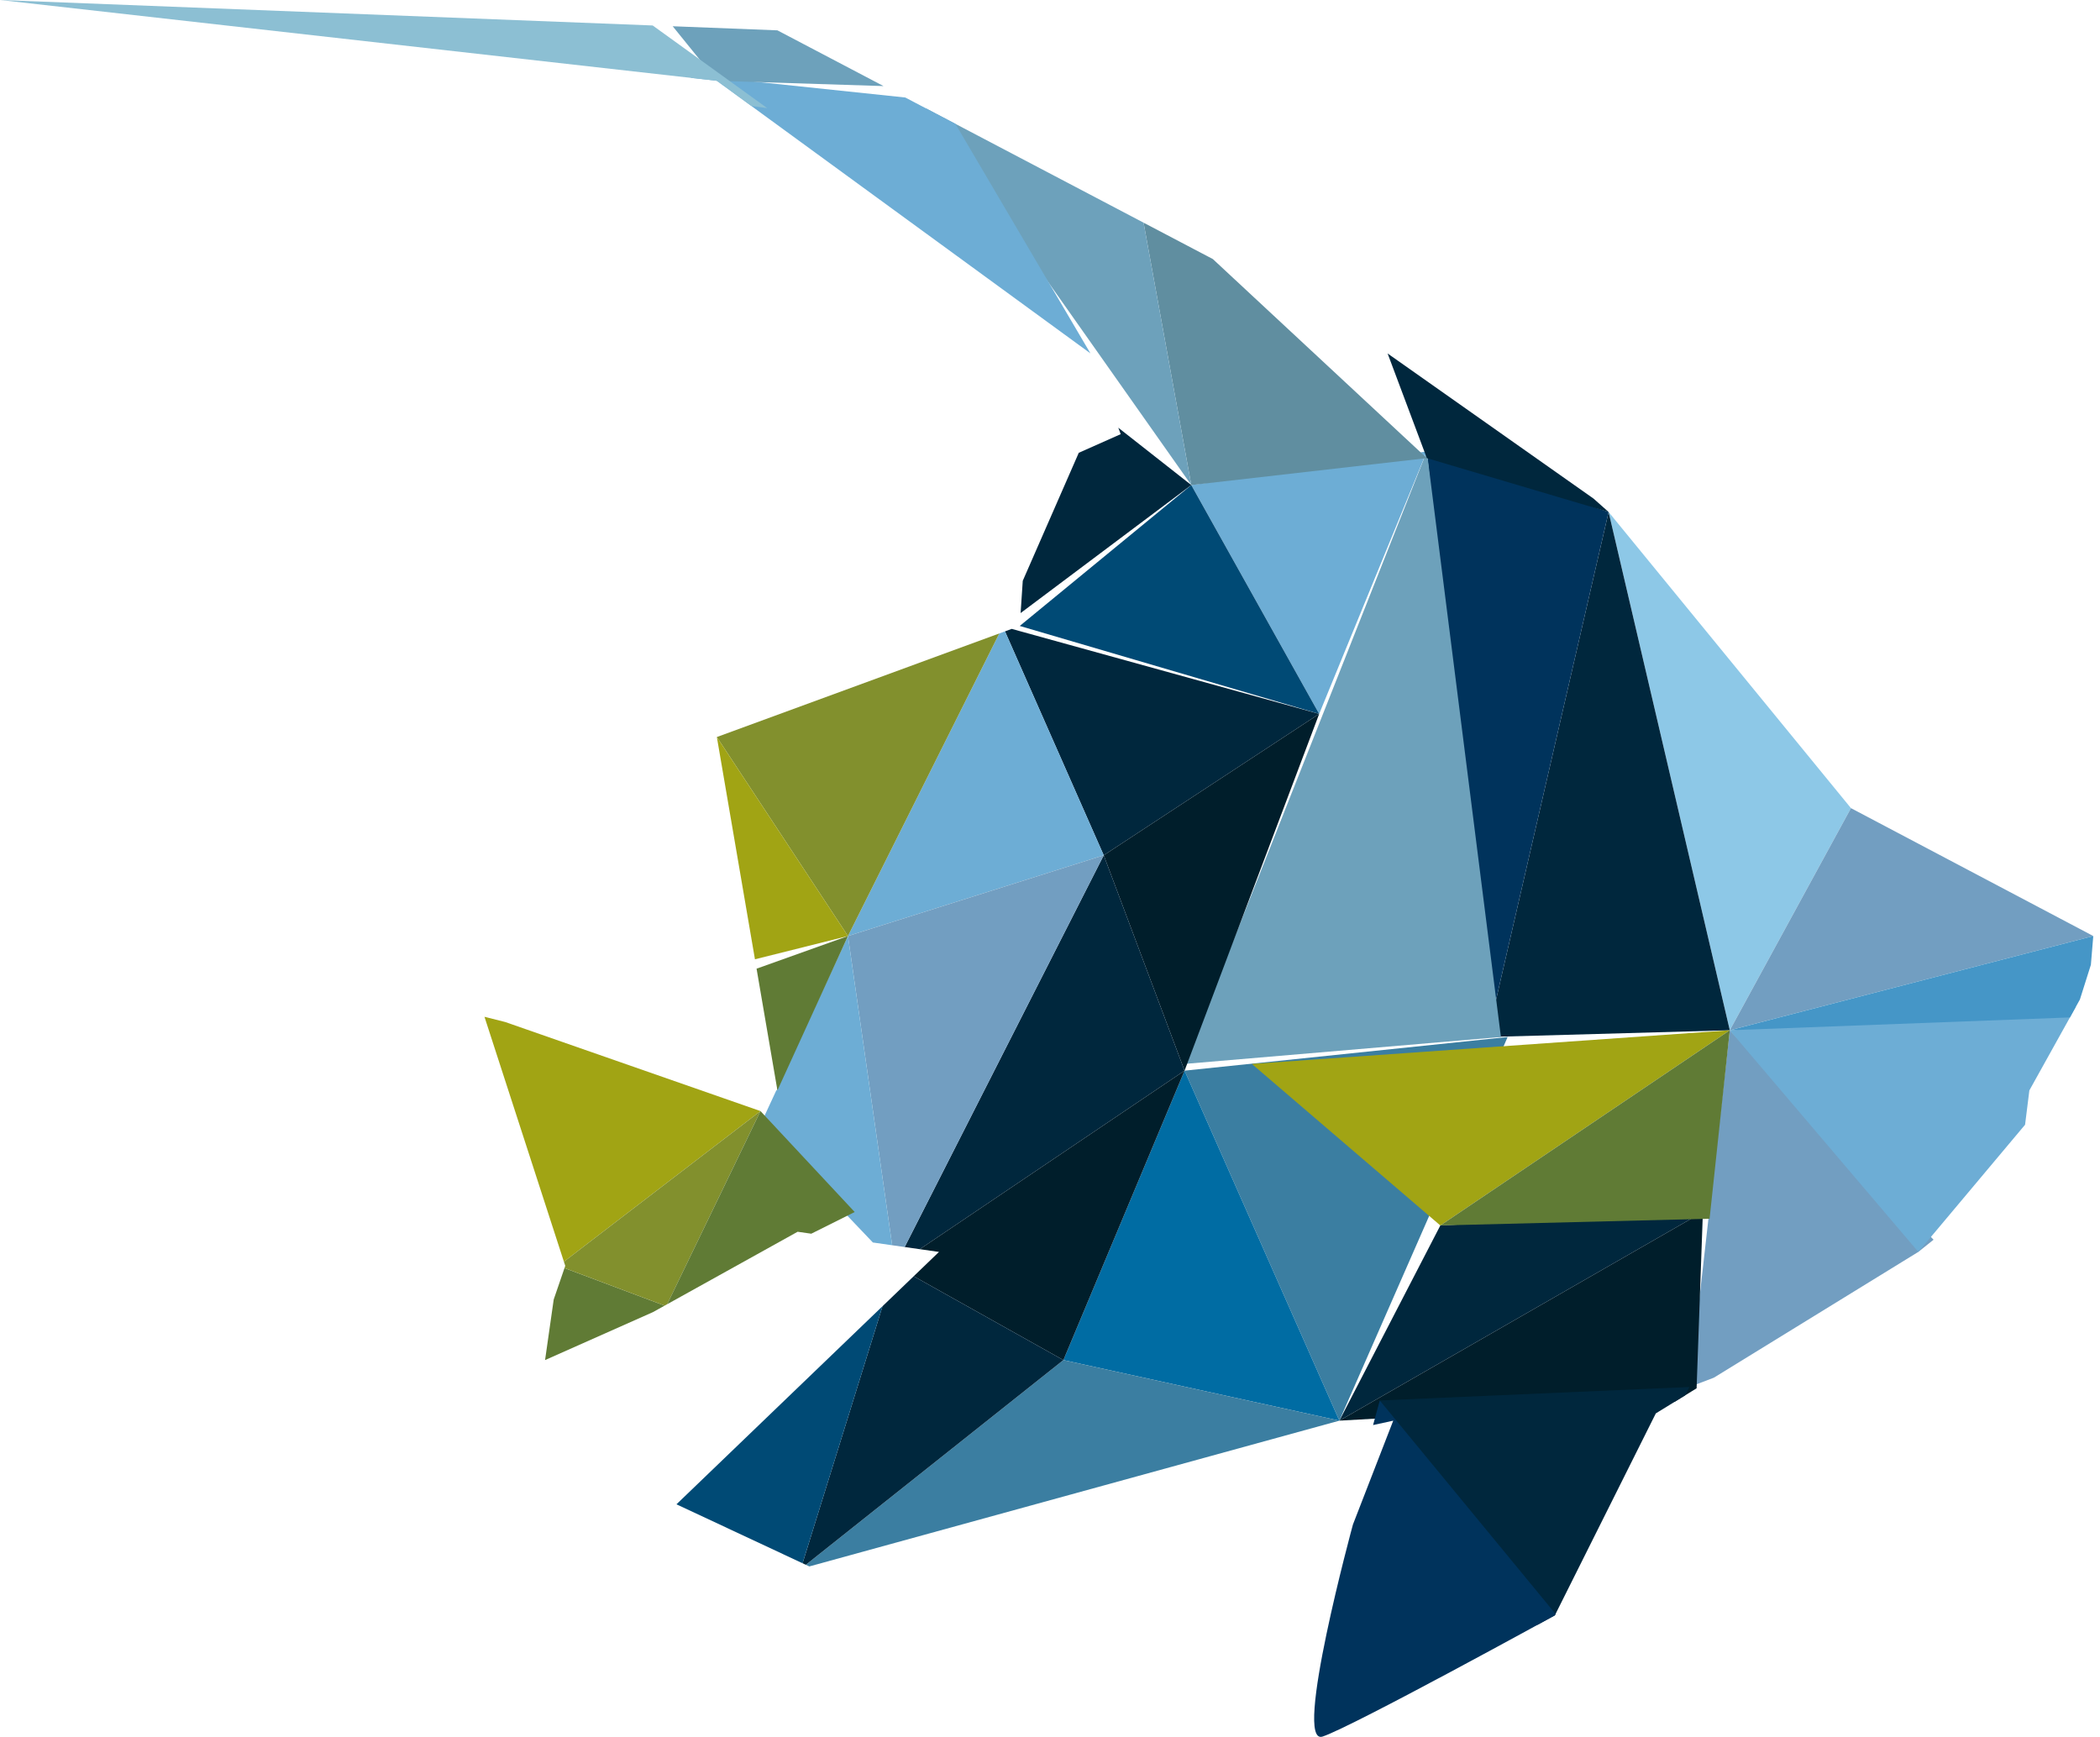 <?xml version="1.0" encoding="utf-8"?>
<!-- Generator: Adobe Illustrator 16.0.0, SVG Export Plug-In . SVG Version: 6.00 Build 0)  -->
<!DOCTYPE svg PUBLIC "-//W3C//DTD SVG 1.1//EN" "http://www.w3.org/Graphics/SVG/1.1/DTD/svg11.dtd">
<svg version="1.1" id="Layer_1" xmlns="http://www.w3.org/2000/svg" xmlns:xlink="http://www.w3.org/1999/xlink" x="0px" y="0px"
	 width="115.864px" height="95.836px" viewBox="0 0 115.864 95.836" enable-background="new 0 0 115.864 95.836"
	 xml:space="preserve">
<g>
	<defs>
		<path id="SVGID_1_" d="M114.755,55.15l1.108-3.503l-13.368-7.057l-13.001-15.97l-13.734-9.68L42.893,1.674L0,0l39.551,4.458
			l20.612,15.041l1.67,4.456l-5.014,2.229l-0.556,8.354l-16.712,6.129l3.342,19.498L26.73,56.104l4.457,13.741l-2.22,6.475
			l15.041-8.355l7.799,1.113L37.323,83.003l7.606,3.557l23.397-6.314l8.543-1.857l-2.223,5.73c0,0-3.343,12.256-1.672,11.699
			c1.672-0.559,12.813-6.687,12.813-6.687l5.57-11.144l14.483-8.91l5.57-4.456l0.557-4.456L114.755,55.15z"/>
	</defs>
	<clipPath id="SVGID_2_">
		<use xlink:href="#SVGID_1_"  overflow="visible"/>
	</clipPath>
	<polygon clip-path="url(#SVGID_2_)" fill="#8DC8E7" points="88.752,28.25 95.438,56.847 102.124,44.591 	"/>
	<polygon clip-path="url(#SVGID_2_)" fill="#729EC1" points="115.493,51.647 95.438,56.847 102.124,44.591 	"/>
	<polygon clip-path="url(#SVGID_2_)" fill="#729EC1" points="93.209,76.531 95.438,56.847 108.808,70.589 	"/>
	<polygon clip-path="url(#SVGID_2_)" fill="#6DADD5" points="95.438,56.847 105.842,69.077 117.35,55.361 	"/>
	<polygon clip-path="url(#SVGID_2_)" fill="#4596C7" points="115.493,51.647 115.122,56.104 95.438,56.847 	"/>
	<polygon clip-path="url(#SVGID_2_)" fill="#00273D" points="95.438,56.847 82.068,57.219 88.752,28.25 	"/>
	<polygon clip-path="url(#SVGID_2_)" fill="#00335C" points="78.723,24.907 88.752,28.25 82.068,57.219 	"/>
	<polygon clip-path="url(#SVGID_2_)" fill="#00273D" points="79.468,67.618 73.897,78.388 93.954,66.875 	"/>
	<polygon clip-path="url(#SVGID_2_)" fill="#001E2B" points="93.583,77.274 93.954,66.875 73.897,78.388 	"/>
	<polygon clip-path="url(#SVGID_2_)" fill="#6DA1BB" points="82.811,57.219 78.723,24.907 65.356,58.704 	"/>
	<polygon clip-path="url(#SVGID_2_)" fill="#6DADD5" points="65.727,26.764 78.723,24.907 72.783,39.391 	"/>
	<polygon clip-path="url(#SVGID_2_)" fill="#3B7EA1" points="65.356,59.076 83.182,57.219 73.897,78.388 	"/>
	<polygon clip-path="url(#SVGID_2_)" fill="#A1A414" points="95.438,56.847 69.069,58.704 79.468,67.618 	"/>
	<polygon clip-path="url(#SVGID_2_)" fill="#607B35" points="94.323,67.246 79.468,67.618 95.438,56.847 	"/>
	<polygon clip-path="url(#SVGID_2_)" fill="#006CA3" points="65.356,59.076 58.671,75.045 73.897,78.388 	"/>
	<polygon clip-path="url(#SVGID_2_)" fill="#3B7EA1" points="73.897,78.388 58.671,75.045 44.185,86.56 	"/>
	<polygon clip-path="url(#SVGID_2_)" fill="#004A75" points="65.727,26.764 56.263,34.538 72.783,39.391 	"/>
	<polygon clip-path="url(#SVGID_2_)" fill="#00273D" points="60.897,47.191 72.783,39.391 55.328,34.564 	"/>
	<polygon clip-path="url(#SVGID_2_)" fill="#001E2B" points="60.897,47.191 72.783,39.391 65.356,59.076 	"/>
	<polygon clip-path="url(#SVGID_2_)" fill="#00273D" points="60.897,47.191 49.386,69.845 65.356,59.076 	"/>
	<polygon clip-path="url(#SVGID_2_)" fill="#001E2B" points="65.356,59.076 58.671,75.045 49.386,69.845 	"/>
	<polygon clip-path="url(#SVGID_2_)" fill="#00273D" points="58.671,75.045 49.386,69.845 44.185,86.56 	"/>
	<polygon clip-path="url(#SVGID_2_)" fill="#004A75" points="44.185,86.56 37.323,83.003 49.386,69.845 	"/>
	<polygon clip-path="url(#SVGID_2_)" fill="#6DADD5" points="55.328,34.564 60.897,47.191 46.785,51.647 	"/>
	<polygon clip-path="url(#SVGID_2_)" fill="#729EC1" points="49.386,69.845 46.785,51.647 60.897,47.191 	"/>
	<polygon clip-path="url(#SVGID_2_)" fill="#6DADD5" points="41.958,62.048 49.386,69.845 46.785,51.647 	"/>
	<polygon clip-path="url(#SVGID_2_)" fill="#A1A414" points="25.986,55.733 30.815,69.845 41.958,61.306 	"/>
	<polygon clip-path="url(#SVGID_2_)" fill="#607B35" points="30.073,75.045 30.815,69.845 36.758,72.074 	"/>
	<polygon clip-path="url(#SVGID_2_)" fill="#82902D" points="41.958,61.306 30.815,69.845 36.758,72.074 	"/>
	<polygon clip-path="url(#SVGID_2_)" fill="#607B35" points="36.758,72.074 41.958,61.306 47.156,66.875 	"/>
	<polygon clip-path="url(#SVGID_2_)" fill="#82902D" points="55.328,34.564 39.551,40.667 46.785,51.647 	"/>
	<polygon clip-path="url(#SVGID_2_)" fill="#A1A414" points="39.358,53.505 39.551,40.667 46.785,51.647 	"/>
	<polygon clip-path="url(#SVGID_2_)" fill="#607B35" points="42.893,60.165 46.785,51.647 41.585,53.505 	"/>
	<polygon clip-path="url(#SVGID_2_)" fill="#608EA0" points="78.723,25.278 62.756,10.423 65.727,26.764 	"/>
	<polygon clip-path="url(#SVGID_2_)" fill="#00273D" points="88.752,28.25 75.383,16.366 78.723,25.278 	"/>
	<polygon clip-path="url(#SVGID_2_)" fill="#00273D" points="60.528,22.679 65.727,26.764 55.328,34.564 	"/>
	<polygon clip-path="url(#SVGID_2_)" fill="#6DA1BB" points="65.727,26.764 62.756,10.423 49.757,4.108 	"/>
	<polygon clip-path="url(#SVGID_2_)" fill="#6DADD5" points="60.163,19.499 51.985,5.595 37.872,4.108 	"/>
	<polygon clip-path="url(#SVGID_2_)" fill="#6DA1BB" points="51.985,4.852 34.158,-2.204 39.551,4.458 	"/>
	<polygon clip-path="url(#SVGID_2_)" fill="#8CBFD3" points="42.33,5.966 35.642,1.139 0,0 	"/>
	<polygon clip-path="url(#SVGID_2_)" fill="#00273D" points="93.209,76.531 76.127,77.274 85.782,91.015 	"/>
	<polygon clip-path="url(#SVGID_2_)" fill="#00335C" points="70.553,97.7 76.127,77.274 86.524,89.901 	"/>
</g>
<g>
</g>
<g>
</g>
<g>
</g>
<g>
</g>
<g>
</g>
<g>
</g>
</svg>
